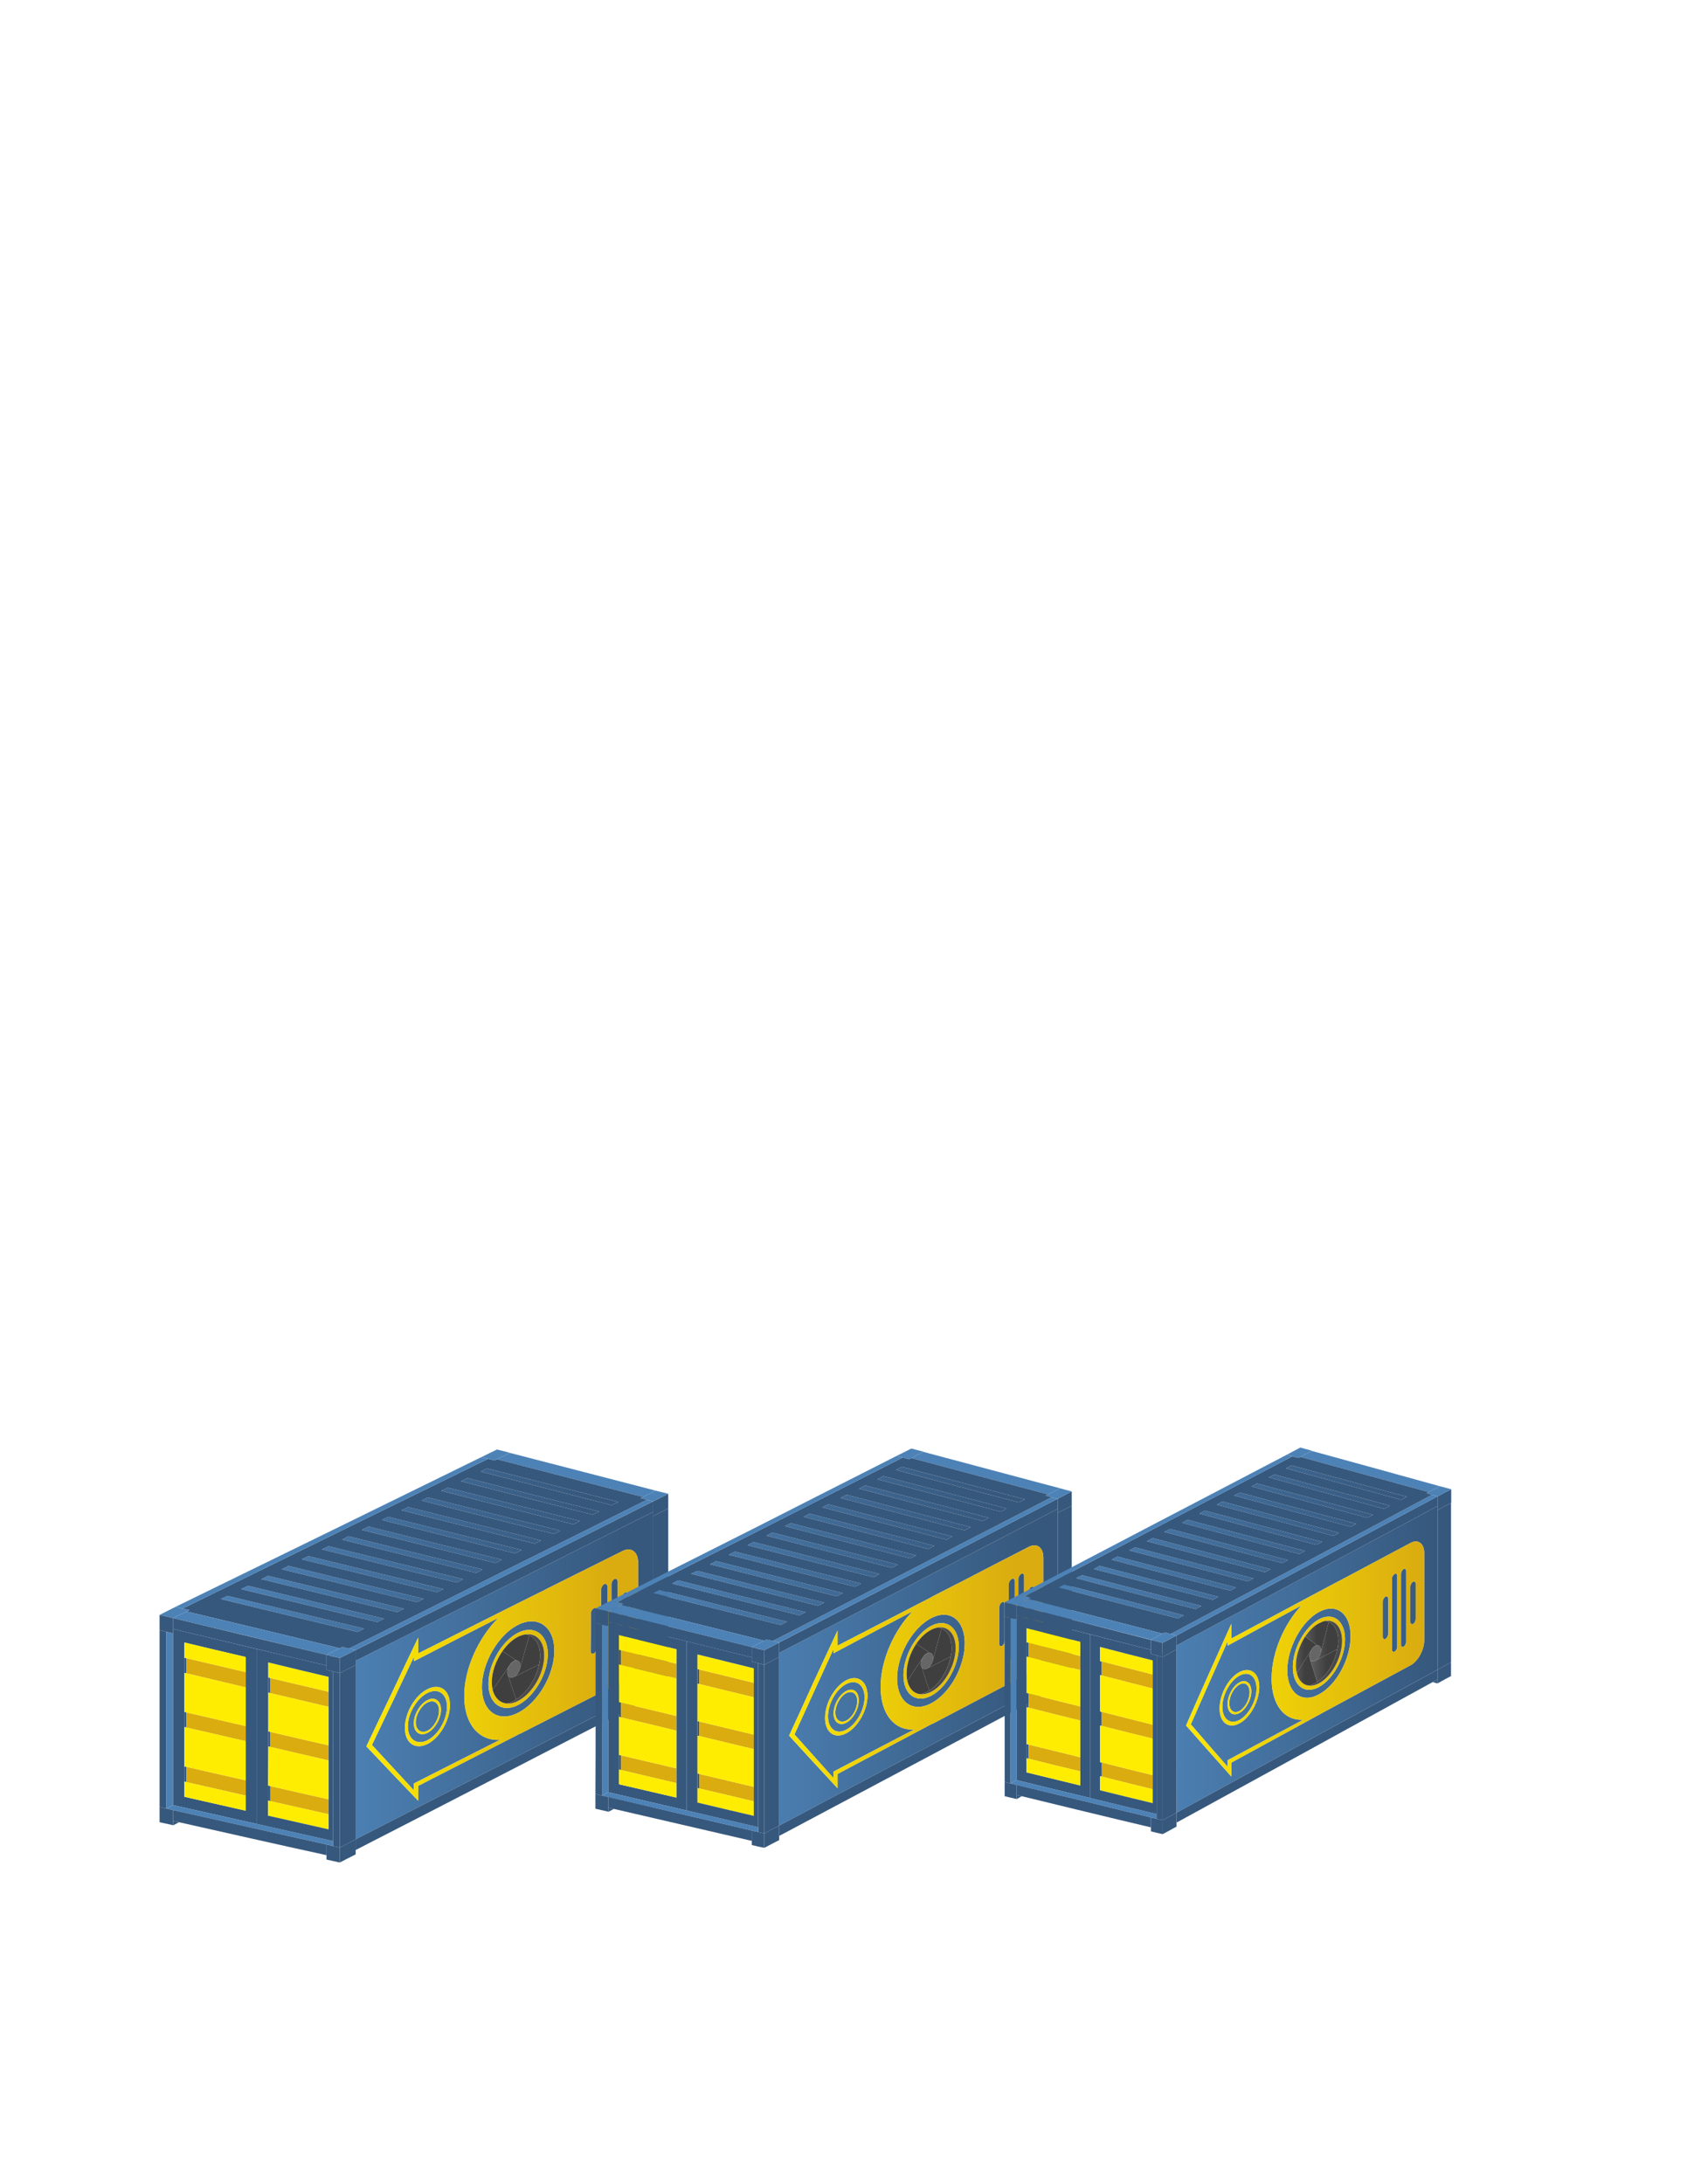 <?xml version="1.0" encoding="UTF-8"?>
<!DOCTYPE svg PUBLIC "-//W3C//DTD SVG 1.1//EN" "http://www.w3.org/Graphics/SVG/1.1/DTD/svg11.dtd">
<!-- Creator: CorelDRAW X7 -->
<svg xmlns="http://www.w3.org/2000/svg" xml:space="preserve" width="8.5in" height="11in" version="1.1" style="shape-rendering:geometricPrecision; text-rendering:geometricPrecision; image-rendering:optimizeQuality; fill-rule:evenodd; clip-rule:evenodd"
viewBox="0 0 8500 11000"
 xmlns:xlink="http://www.w3.org/1999/xlink">
 <defs>
  <style type="text/css">
   <![CDATA[
    .fil11 {fill:#36587D}
    .fil10 {fill:#4A4949}
    .fil0 {fill:#4D82B6}
    .fil6 {fill:#666666}
    .fil12 {fill:#DAAC10}
    .fil13 {fill:#FEED01}
    .fil27 {fill:url(#id0)}
    .fil19 {fill:url(#id1)}
    .fil20 {fill:url(#id2)}
    .fil17 {fill:url(#id3)}
    .fil9 {fill:url(#id4)}
    .fil3 {fill:url(#id5)}
    .fil5 {fill:url(#id6)}
    .fil15 {fill:url(#id7)}
    .fil16 {fill:url(#id8)}
    .fil22 {fill:url(#id9)}
    .fil29 {fill:url(#id10)}
    .fil4 {fill:url(#id11)}
    .fil26 {fill:url(#id12)}
    .fil14 {fill:url(#id13)}
    .fil1 {fill:url(#id14)}
    .fil23 {fill:url(#id15)}
    .fil7 {fill:url(#id16)}
    .fil21 {fill:url(#id17)}
    .fil8 {fill:url(#id18)}
    .fil25 {fill:url(#id19)}
    .fil24 {fill:url(#id20)}
    .fil18 {fill:url(#id21)}
    .fil2 {fill:url(#id22)}
    .fil28 {fill:url(#id23)}
   ]]>
  </style>
  <linearGradient id="id0" gradientUnits="userSpaceOnUse" x1="6533.69" y1="8331.66" x2="6682.88" y2="8331.66">
   <stop offset="0" style="stop-opacity:1; stop-color:#7A7A7A"/>
   <stop offset="1" style="stop-opacity:1; stop-color:#403F3F"/>
  </linearGradient>
  <linearGradient id="id1" gradientUnits="userSpaceOnUse" xlink:href="#id0" x1="4479.65" y1="8331.66" x2="4628.84" y2="8331.66">
  </linearGradient>
  <linearGradient id="id2" gradientUnits="userSpaceOnUse" xlink:href="#id0" x1="4507.35" y1="8203.29" x2="4633.33" y2="8203.29">
  </linearGradient>
  <linearGradient id="id3" gradientUnits="userSpaceOnUse" xlink:href="#id0" x1="4402.14" y1="8271.74" x2="4519.52" y2="8271.74">
  </linearGradient>
  <linearGradient id="id4" gradientUnits="userSpaceOnUse" xlink:href="#id0" x1="2403.51" y1="8180.64" x2="2532.67" y2="8180.64">
  </linearGradient>
  <linearGradient id="id5" gradientUnits="userSpaceOnUse" x1="1759.12" y1="8292.15" x2="3059.83" y2="8292.15">
   <stop offset="0" style="stop-opacity:1; stop-color:#FEED01"/>
   <stop offset="1" style="stop-opacity:1; stop-color:#DAAC10"/>
  </linearGradient>
  <linearGradient id="id6" gradientUnits="userSpaceOnUse" xlink:href="#id0" x1="2357.14" y1="8341.2" x2="2470.11" y2="8341.2">
  </linearGradient>
  <linearGradient id="id7" gradientUnits="userSpaceOnUse" x1="3757.9" y1="8288.15" x2="5183.22" y2="8288.15">
   <stop offset="0" style="stop-opacity:1; stop-color:#4D82B6"/>
   <stop offset="1" style="stop-opacity:1; stop-color:#36587D"/>
  </linearGradient>
  <linearGradient id="id8" gradientUnits="userSpaceOnUse" xlink:href="#id5" x1="3808.31" y1="8292.15" x2="5109.03" y2="8292.15">
  </linearGradient>
  <linearGradient id="id9" gradientUnits="userSpaceOnUse" xlink:href="#id7" x1="5186.97" y1="7675.46" x2="7066.03" y2="7675.46">
  </linearGradient>
  <linearGradient id="id10" gradientUnits="userSpaceOnUse" xlink:href="#id0" x1="6506.74" y1="8180.64" x2="6635.91" y2="8180.64">
  </linearGradient>
  <linearGradient id="id11" gradientUnits="userSpaceOnUse" xlink:href="#id0" x1="2352.94" y1="8271.74" x2="2470.32" y2="8271.74">
  </linearGradient>
  <linearGradient id="id12" gradientUnits="userSpaceOnUse" xlink:href="#id0" x1="6460.38" y1="8341.2" x2="6573.35" y2="8341.2">
  </linearGradient>
  <linearGradient id="id13" gradientUnits="userSpaceOnUse" xlink:href="#id7" x1="3132.93" y1="7675.46" x2="5011.99" y2="7675.46">
  </linearGradient>
  <linearGradient id="id14" gradientUnits="userSpaceOnUse" xlink:href="#id7" x1="1083.74" y1="7675.46" x2="2962.79" y2="7675.46">
  </linearGradient>
  <linearGradient id="id15" gradientUnits="userSpaceOnUse" xlink:href="#id7" x1="5811.94" y1="8288.15" x2="7237.26" y2="8288.15">
  </linearGradient>
  <linearGradient id="id16" gradientUnits="userSpaceOnUse" xlink:href="#id0" x1="2430.46" y1="8331.66" x2="2579.65" y2="8331.66">
  </linearGradient>
  <linearGradient id="id17" gradientUnits="userSpaceOnUse" xlink:href="#id0" x1="4452.7" y1="8180.64" x2="4581.87" y2="8180.64">
  </linearGradient>
  <linearGradient id="id18" gradientUnits="userSpaceOnUse" xlink:href="#id0" x1="2458.15" y1="8203.29" x2="2584.13" y2="8203.29">
  </linearGradient>
  <linearGradient id="id19" gradientUnits="userSpaceOnUse" xlink:href="#id0" x1="6456.18" y1="8271.74" x2="6573.56" y2="8271.74">
  </linearGradient>
  <linearGradient id="id20" gradientUnits="userSpaceOnUse" xlink:href="#id5" x1="5862.35" y1="8292.15" x2="7163.07" y2="8292.15">
  </linearGradient>
  <linearGradient id="id21" gradientUnits="userSpaceOnUse" xlink:href="#id0" x1="4406.34" y1="8341.2" x2="4519.3" y2="8341.2">
  </linearGradient>
  <linearGradient id="id22" gradientUnits="userSpaceOnUse" xlink:href="#id7" x1="1708.71" y1="8288.15" x2="3134.03" y2="8288.15">
  </linearGradient>
  <linearGradient id="id23" gradientUnits="userSpaceOnUse" xlink:href="#id0" x1="6561.39" y1="8203.29" x2="6687.37" y2="8203.29">
  </linearGradient>
 </defs>
 <g id="Layer_x0020_1">
  <path class="fil0" d="M2569 7317c247,64 492,127 734,190 -20,10 -42,21 -63,32 -244,-63 -489,-126 -736,-190 22,-11 43,-21 65,-32z"/>
  <path class="fil1" d="M1146 8037c231,55 460,110 689,165 -11,6 -22,11 -34,17 -229,-55 -458,-110 -689,-166 11,-5 22,-11 34,-16zm711 -349c226,57 449,112 673,167 -11,6 -22,11 -32,17 -224,-55 -449,-111 -675,-167 11,-6 22,-11 34,-17zm99 -49c226,56 449,112 672,167 -10,6 -22,11 -33,17 -222,-56 -446,-111 -671,-168 10,-5 21,-10 32,-16zm101 -49c224,57 447,112 669,168 -10,5 -21,11 -32,16 -222,-56 -446,-111 -671,-168 11,-5 23,-10 34,-16zm99 -49c223,57 446,113 668,168 -11,5 -22,11 -33,16 -222,-55 -444,-111 -667,-168 10,-5 21,-10 32,-16zm100 -49c222,57 445,113 665,168 -11,6 -22,11 -32,17 -221,-56 -443,-112 -666,-169 11,-5 22,-10 33,-16zm99 -48c222,57 443,113 663,168 -11,6 -22,11 -32,16 -220,-55 -442,-112 -664,-168 11,-5 22,-11 33,-16zm98 -49c222,57 442,113 662,169 -11,5 -22,11 -33,16 -219,-56 -440,-112 -661,-169 10,-5 21,-10 32,-16zm-1204 591c230,56 458,111 686,166 -11,5 -22,11 -34,17 -228,-55 -456,-110 -687,-166 12,-5 23,-11 35,-17zm101 -50c230,56 458,111 685,166 -11,6 -23,11 -34,17 -227,-55 -455,-110 -684,-166 11,-5 22,-11 33,-17zm103 -50c228,56 456,112 682,166 -11,6 -22,11 -34,17 -225,-55 -454,-110 -682,-166 11,-5 23,-11 34,-17zm101 -49c227,55 454,111 680,166 -11,5 -22,11 -33,16 -226,-55 -452,-110 -681,-166 11,-5 22,-11 34,-16zm101 -50c227,56 454,111 679,166 -11,6 -22,11 -33,17 -226,-55 -451,-111 -679,-167 10,-5 22,-11 33,-16zm101 -50c227,57 452,112 675,167 -10,6 -21,11 -32,17 -225,-56 -450,-111 -676,-167 11,-6 22,-11 33,-17z"/>
  <path class="fil2" d="M3215 7868c0,155 0,310 0,465 0,53 -35,113 -78,135 -171,87 -342,174 -514,262 -2,1 -4,2 -6,2 -1,1 -2,1 -3,2 -168,86 -337,173 -507,260 0,25 0,50 0,75 -87,-91 -174,-182 -261,-274 43,-91 87,-183 131,-274 43,-91 86,-183 130,-274 0,27 0,53 0,80 168,-85 336,-169 503,-253 1,-1 2,-1 2,-1 44,-22 88,-44 133,-66 3,-2 6,-3 9,-5 128,-64 255,-127 383,-191 43,-21 78,4 78,57zm-80 179c0,63 0,126 0,189 0,10 6,15 15,11 8,-4 15,-16 15,-27 0,-63 0,-126 0,-189 0,-10 -7,-15 -15,-11 -9,4 -15,16 -15,27zm-54 -68c0,126 0,253 0,379 0,11 6,16 15,11 8,-4 15,-16 15,-26 0,-127 0,-253 0,-380 0,-10 -7,-15 -15,-11 -9,4 -15,16 -15,27zm-52 26c0,126 0,253 0,380 0,10 7,15 15,11 8,-5 16,-17 16,-27 0,-126 0,-253 0,-380 0,-10 -7,-15 -16,-11 -8,4 -15,16 -15,27zm-52 121c0,64 0,127 -1,190 0,11 7,16 16,11 8,-4 15,-16 15,-26 0,-63 0,-127 0,-190 0,-10 -7,-15 -15,-11 -9,4 -15,16 -15,26zm-367 57c-99,50 -182,191 -182,314 0,122 82,180 182,129 100,-50 183,-191 183,-313 0,-121 -83,-180 -183,-130zm-149 297c0,-100 68,-216 149,-257 82,-41 150,7 150,107 0,100 -68,215 -150,257 -81,41 -149,-7 -149,-107zm-307 94c-32,16 -59,61 -59,100 0,39 27,58 59,42 32,-16 58,-62 58,-101 0,-39 -26,-57 -58,-41zm0 -48c-54,27 -99,103 -99,168 0,66 45,97 99,70 54,-27 98,-103 98,-169 0,-65 -44,-96 -98,-69zm-69 153c0,-45 31,-98 69,-117 37,-19 68,3 68,48 0,46 -31,98 -68,117 -38,19 -69,-3 -69,-48zm254 -137c0,-139 72,-295 172,-394 -142,72 -283,145 -425,218 0,-8 0,-16 0,-23 -70,148 -141,297 -212,445 71,77 141,152 211,228 0,-12 0,-23 0,-34 145,-74 290,-147 434,-220 -104,7 -180,-77 -180,-220zm-185 -35c63,-32 113,5 113,80 0,76 -50,164 -113,196 -63,31 -114,-5 -114,-81 0,-76 51,-164 114,-195zm1137 -893c-245,123 -492,247 -740,371 -252,125 -504,252 -759,379 0,7 0,15 0,22 0,0 0,0 0,0 0,146 0,293 0,439 0,146 0,292 0,438 254,-130 507,-260 759,-389 248,-128 495,-256 740,-382 0,0 0,0 0,0 0,-143 0,-286 0,-428 0,-143 0,-286 0,-429 0,-7 0,-14 0,-21z"/>
  <path class="fil3" d="M2610 8074c-167,84 -335,168 -503,253 0,-27 0,-53 0,-80 -44,91 -87,183 -130,274 -44,91 -88,183 -131,274 87,92 174,183 261,274 0,-25 0,-50 0,-75 170,-87 339,-174 507,-260 1,-1 2,-1 3,-2 2,0 4,-1 6,-2 172,-88 343,-175 514,-262 43,-22 78,-82 78,-135 0,-155 0,-310 0,-465 0,-53 -35,-78 -78,-57 -128,64 -255,127 -383,191 -3,2 -6,3 -9,5 -45,22 -89,44 -133,66 0,0 -1,0 -2,1zm0 149c-81,41 -149,157 -149,257 0,100 68,148 149,107 82,-42 150,-157 150,-257 0,-100 -68,-148 -150,-107zm-132 249c0,-53 22,-111 54,-157 22,-31 49,-57 78,-72 13,-6 26,-10 38,-12 55,-7 94,34 94,107 0,89 -59,191 -132,228 -21,11 -41,15 -58,13 -34,-4 -59,-28 -70,-69 -2,-11 -4,-24 -4,-38zm-324 90c-38,19 -69,72 -69,117 0,45 31,67 69,48 37,-19 68,-71 68,-117 0,-45 -31,-67 -68,-48zm-59 112c0,-39 27,-84 59,-100 32,-16 58,2 58,41 0,39 -26,85 -58,101 -32,16 -59,-3 -59,-42zm-40 20c0,-65 45,-141 99,-168 54,-27 98,4 98,69 0,66 -44,142 -98,169 -54,27 -99,-4 -99,-70zm212 -107c0,-75 -50,-112 -113,-80 -63,31 -114,119 -114,195 0,76 51,112 114,81 63,-32 113,-120 113,-196zm-181 -221c142,-73 283,-146 425,-218 -100,99 -172,255 -172,394 0,143 76,227 180,220 -144,73 -289,146 -434,220 0,11 0,22 0,34 -70,-76 -140,-151 -211,-228 71,-148 142,-297 212,-445 0,7 0,15 0,23zm342 131c0,-123 83,-264 182,-314 100,-50 183,9 183,130 0,122 -83,263 -183,313 -100,51 -182,-7 -182,-129zm548 -181c1,-63 1,-126 1,-190 0,-10 6,-22 15,-26 8,-4 15,1 15,11 0,63 0,127 0,190 0,10 -7,22 -15,26 -9,5 -16,0 -16,-11zm53 69c0,-127 0,-254 0,-380 0,-11 7,-23 15,-27 9,-4 16,1 16,11 0,127 0,254 0,380 0,10 -8,22 -16,27 -8,4 -15,-1 -15,-11zm52 -27c0,-126 0,-253 0,-379 0,-11 6,-23 15,-27 8,-4 15,1 15,11 0,127 0,253 0,380 0,10 -7,22 -15,26 -9,5 -15,0 -15,-11zm54 -122c0,-63 0,-126 0,-189 0,-11 6,-23 15,-27 8,-4 15,1 15,11 0,63 0,126 0,189 0,11 -7,23 -15,27 -9,4 -15,-1 -15,-11z"/>
  <path class="fil4" d="M2532 8315c-32,46 -54,104 -54,157 0,14 2,27 4,38 29,-40 57,-81 85,-122 5,-10 13,-18 23,-23 3,-2 8,-3 11,-3 -22,-15 -46,-31 -69,-47z"/>
  <path class="fil5" d="M2567 8388c-28,41 -56,82 -85,122 11,41 36,65 70,69 12,-2 25,-6 38,-13 3,-2 7,-4 11,-7 -14,-40 -28,-80 -41,-121 -2,-4 -4,-10 -4,-16 0,-12 4,-24 11,-34z"/>
  <path class="fil6" d="M2556 8422c0,6 2,12 4,16 5,10 17,13 30,7 13,-7 25,-24 30,-42 1,-5 2,-10 2,-14 0,-17 -9,-27 -21,-27 -3,0 -8,1 -11,3 -10,5 -18,13 -23,23 -7,10 -11,22 -11,34z"/>
  <path class="fil7" d="M2590 8445c-13,6 -25,3 -30,-7 13,41 27,81 41,121 55,-34 100,-105 115,-176 -42,21 -85,42 -126,62z"/>
  <path class="fil8" d="M2620 8403c-5,18 -17,35 -30,42 41,-20 84,-41 126,-62 4,-15 5,-30 5,-44 0,-53 -21,-90 -54,-103 -16,56 -31,112 -47,167z"/>
  <path class="fil9" d="M2532 8315c23,16 47,32 69,47 12,0 21,10 21,27 0,4 -1,9 -2,14 16,-55 31,-111 47,-167 -6,-2 -12,-4 -19,-5 -12,2 -25,6 -38,12 -29,15 -56,41 -78,72z"/>
  <path class="fil10" d="M2667 8236c33,13 54,50 54,103 0,14 -1,29 -5,44 -15,71 -60,142 -115,176 -4,3 -8,5 -11,7 -13,7 -26,11 -38,13 17,2 37,-2 58,-13 73,-37 132,-139 132,-228 0,-73 -39,-114 -94,-107 7,1 13,3 19,5z"/>
  <path class="fil11" d="M1792 8364c255,-127 507,-254 759,-379 248,-124 495,-248 740,-371 0,-18 0,-35 0,-53 -245,123 -492,247 -740,371 -252,125 -504,251 -759,378 0,18 0,36 0,54z"/>
  <path class="fil0" d="M1792 8310c255,-127 507,-253 759,-378 248,-124 495,-248 740,-371 -11,-2 -21,-5 -32,-8 -245,123 -492,246 -742,370 -251,126 -503,252 -758,379 11,3 22,6 33,8z"/>
  <path class="fil11" d="M1792 8364c0,-18 0,-36 0,-54 -27,14 -54,27 -80,40 0,26 0,51 0,76 26,-13 53,-27 80,-40 0,0 0,0 0,0 0,-7 0,-15 0,-22z"/>
  <path class="fil0" d="M1712 8350c26,-13 53,-26 80,-40 -11,-2 -22,-5 -33,-8 -12,-2 -23,-5 -34,-8 -5,2 -9,4 -13,7 -22,11 -45,22 -67,33 22,5 45,11 67,16z"/>
  <path class="fil11" d="M1712 8426c0,-25 0,-50 0,-76 -22,-5 -45,-10 -67,-16 0,18 0,36 0,54 0,7 0,14 0,22 11,2 22,5 33,8 12,3 23,5 34,8z"/>
  <path class="fil11" d="M1792 8386c-27,13 -54,27 -80,40 0,146 0,293 0,439 0,147 0,293 0,440 26,-14 53,-28 80,-42 0,-146 0,-292 0,-438 0,-146 0,-293 0,-439z"/>
  <path class="fil11" d="M1712 9305c0,-147 0,-293 0,-440 0,-146 0,-293 0,-439 -11,-3 -22,-5 -34,-8 0,142 0,285 0,427 0,142 0,285 0,427 0,8 0,17 0,25 12,2 23,5 34,8 0,0 0,0 0,0z"/>
  <path class="fil11" d="M1792 9263c-27,14 -54,28 -80,42 0,25 0,50 0,75 26,-14 53,-27 80,-41 0,-7 0,-14 0,-22 0,-18 0,-35 0,-54z"/>
  <path class="fil11" d="M1712 9380c0,-25 0,-50 0,-75 -11,-3 -22,-6 -34,-8 -11,-3 -22,-5 -33,-8 0,0 0,0 0,0 0,19 0,36 0,54 0,8 0,15 0,22 22,5 45,10 67,15z"/>
  <path class="fil11" d="M1792 9263c0,19 0,36 0,54 250,-128 498,-256 744,-383 244,-126 486,-251 728,-375 8,-4 17,-9 27,-14 0,-18 0,-35 0,-53 -245,126 -492,254 -740,382 -252,129 -505,259 -759,389z"/>
  <path class="fil11" d="M3291 8492c0,18 0,35 0,53 0,7 0,14 0,21 25,-13 51,-26 76,-39 0,-25 0,-49 0,-74 -25,13 -51,26 -76,39 0,0 0,0 0,0 0,0 0,0 0,0z"/>
  <path class="fil11" d="M3291 8492c25,-13 51,-26 76,-39 0,-143 0,-285 0,-428 0,-143 0,-285 0,-428 -25,13 -51,25 -76,38 0,143 0,286 0,429 0,142 0,285 0,428z"/>
  <path class="fil11" d="M3291 8566c0,-7 0,-14 0,-21 -10,5 -19,10 -27,14 8,2 17,5 27,7z"/>
  <path class="fil11" d="M3291 7635c25,-13 51,-25 76,-38 0,0 0,0 0,0 0,-25 0,-49 0,-74 -25,13 -51,26 -76,38 0,18 0,35 0,53 0,7 0,14 0,21z"/>
  <path class="fil0" d="M3291 7561c25,-12 51,-25 76,-38 -21,-5 -43,-11 -64,-16 -20,10 -42,21 -63,32 -5,2 -9,4 -13,6 11,2 21,5 32,8 11,3 21,6 32,8z"/>
  <path class="fil11" d="M1759 8302c255,-127 507,-253 758,-379 250,-124 497,-247 742,-370 -11,-3 -21,-6 -32,-8 4,-2 8,-4 13,-6 -244,-63 -489,-126 -736,-190 -4,2 -9,4 -13,6 -11,-3 -22,-6 -32,-8 -251,123 -505,247 -760,372 -257,126 -518,254 -779,382 11,2 22,5 34,8 -5,2 -10,4 -14,7 260,62 517,123 772,185 4,-3 8,-5 13,-7 11,3 22,6 34,8zm242 -183c-227,-55 -455,-110 -684,-166 11,-5 22,-11 33,-17 230,56 458,111 685,166 -11,6 -23,11 -34,17zm100 -50c-225,-55 -454,-110 -682,-166 11,-5 23,-11 34,-17 228,56 456,112 682,166 -11,6 -22,11 -34,17zm100 -50c-226,-55 -452,-110 -681,-166 11,-5 22,-11 34,-16 227,55 454,111 680,166 -11,5 -22,11 -33,16zm100 -49c-226,-55 -451,-111 -679,-167 10,-5 22,-11 33,-16 227,56 454,111 679,166 -11,6 -22,11 -33,17zm98 -49c-225,-56 -450,-111 -676,-167 11,-6 22,-11 33,-17 227,57 452,112 675,167 -10,6 -21,11 -32,17zm99 -49c-224,-55 -449,-111 -675,-167 11,-6 22,-11 34,-17 226,57 449,112 673,167 -11,6 -22,11 -32,17zm97 -49c-222,-56 -446,-111 -671,-168 10,-5 21,-10 32,-16 226,56 449,112 672,167 -10,6 -22,11 -33,17zm99 -49c-222,-56 -446,-111 -671,-168 11,-5 23,-10 34,-16 224,57 447,112 669,168 -10,5 -21,11 -32,16zm97 -49c-222,-55 -444,-111 -667,-168 10,-5 21,-10 32,-16 223,57 446,113 668,168 -11,5 -22,11 -33,16zm98 -48c-221,-56 -443,-112 -666,-169 11,-5 22,-10 33,-16 222,57 445,113 665,168 -11,6 -22,11 -32,17zm97 -49c-220,-55 -442,-112 -664,-168 11,-5 22,-11 33,-16 222,57 443,113 663,168 -11,6 -22,11 -32,16zm96 -48c-219,-56 -440,-112 -661,-169 10,-5 21,-10 32,-16 222,57 442,113 662,169 -11,5 -22,11 -33,16zm-1833 406c230,56 458,111 686,166 -11,5 -22,11 -34,17 -228,-55 -456,-110 -687,-166 12,-5 23,-11 35,-17zm-103 51c231,55 460,110 689,165 -11,6 -22,11 -34,17 -229,-55 -458,-110 -689,-166 11,-5 22,-11 34,-16z"/>
  <path class="fil0" d="M2459 7347c10,2 21,5 32,8 4,-2 9,-4 13,-6 22,-11 43,-21 65,-32 0,0 0,0 1,0 -21,-6 -44,-12 -66,-17 -26,13 -52,25 -78,38 11,3 22,6 33,9z"/>
  <path class="fil0" d="M920 8101c261,-128 522,-256 779,-382 255,-125 509,-249 760,-372 -11,-3 -22,-6 -33,-9 -252,123 -505,248 -761,373 -258,126 -518,253 -780,381 12,3 24,6 35,9z"/>
  <path class="fil0" d="M1712 8301c-255,-62 -512,-123 -772,-185 -23,11 -46,22 -68,33 0,0 0,0 0,0 259,62 517,124 773,185 0,0 0,0 0,0 0,0 0,0 0,0 22,-11 45,-22 67,-33z"/>
  <path class="fil0" d="M872 8149c22,-11 45,-22 68,-33 4,-3 9,-5 14,-7 -12,-3 -23,-6 -34,-8 -11,-3 -23,-6 -35,-9 -27,14 -54,27 -81,41 22,5 45,11 68,16z"/>
  <path class="fil11" d="M872 8204c0,-18 0,-36 0,-55 -23,-5 -46,-11 -68,-16 0,25 0,51 0,76 10,3 22,6 33,9 12,2 23,5 35,8 0,-7 0,-15 0,-22z"/>
  <path class="fil11" d="M837 9108c0,-148 0,-297 0,-445 0,-148 0,-297 0,-445 -11,-3 -23,-6 -33,-9 0,149 0,298 0,446 0,148 0,297 0,445 10,3 22,6 33,8z"/>
  <path class="fil0" d="M837 8218c0,148 0,297 0,445 0,148 0,297 0,445 12,-6 23,-11 35,-17 0,-144 0,-289 0,-433 0,-144 0,-288 0,-432 -12,-3 -23,-6 -35,-8z"/>
  <path class="fil11" d="M872 8204c259,62 517,123 773,184 0,-18 0,-36 0,-54 -256,-61 -514,-122 -773,-185 0,0 0,0 0,0 0,0 0,0 0,0 0,0 0,0 0,0 0,19 0,37 0,55z"/>
  <path class="fil11" d="M1295 8305c-140,-34 -282,-67 -423,-101 0,7 0,15 0,22 0,144 0,288 0,432 0,144 0,289 0,433 141,32 282,63 423,95 0,-147 0,-294 0,-441 0,-147 0,-293 0,-440zm-366 -33c103,25 206,49 309,73 0,26 0,51 0,76 0,26 0,51 0,77 0,65 0,130 0,195 0,26 0,51 0,76 0,66 0,132 0,197 0,26 0,51 0,77 0,25 0,50 0,76 -103,-23 -206,-47 -309,-70 0,-25 0,-51 0,-77 0,-25 0,-50 0,-76 0,-66 0,-132 0,-198 0,-26 0,-51 0,-77 0,-65 0,-130 0,-196 0,-26 0,-51 0,-76 0,-26 0,-51 0,-77z"/>
  <path class="fil0" d="M1678 9272c-128,-29 -255,-57 -383,-86 0,0 0,0 0,0 -141,-32 -282,-63 -423,-95 -12,6 -23,11 -35,17 142,32 283,64 424,95 0,0 0,0 0,0 127,29 255,58 384,86 11,3 22,5 33,8 0,-8 0,-17 0,-25z"/>
  <path class="fil11" d="M1645 9289c-129,-28 -257,-57 -384,-86 0,0 0,0 0,0 -130,-29 -259,-58 -389,-87 0,18 0,37 0,55 10,2 20,4 30,6 249,56 496,112 743,166 0,-18 0,-35 0,-54z"/>
  <path class="fil11" d="M872 9171c0,-18 0,-37 0,-55 -12,-3 -23,-5 -35,-8 -11,-2 -23,-5 -33,-8 0,26 0,51 0,77 22,5 45,10 68,15 0,-7 0,-14 0,-21z"/>
  <path class="fil11" d="M872 9171c0,7 0,14 0,22 10,-5 20,-11 30,-16 -10,-2 -20,-4 -30,-6z"/>
  <path class="fil11" d="M939 8427c0,-25 0,-50 0,-76 -3,-1 -7,-2 -10,-2 0,25 0,50 0,76 3,1 7,2 10,2z"/>
  <path class="fil11" d="M939 8700c0,-25 0,-51 0,-76 -3,-1 -7,-2 -10,-3 0,26 0,51 0,77 3,1 7,1 10,2z"/>
  <path class="fil11" d="M939 8975c0,-26 0,-51 0,-77 -3,0 -7,-1 -10,-2 0,26 0,51 0,76 3,1 7,2 10,3z"/>
  <path class="fil11" d="M1362 8527c0,-26 0,-51 0,-76 -4,-1 -8,-2 -11,-3 0,26 0,51 0,76 3,1 7,2 11,3z"/>
  <path class="fil11" d="M1362 8798c0,-25 0,-51 0,-76 -4,-1 -8,-2 -11,-2 0,25 0,50 0,75 3,1 7,2 11,3z"/>
  <path class="fil12" d="M1656 9062c-99,-22 -197,-45 -294,-67 0,25 0,50 0,76 97,22 195,44 294,66 0,-25 0,-50 0,-75zm-418 -641c-100,-23 -199,-47 -299,-70 0,26 0,51 0,76 100,24 199,47 299,71 0,-26 0,-51 0,-77zm418 99c-99,-23 -196,-46 -294,-69 0,25 0,50 0,76 98,23 195,46 294,69 0,-25 0,-50 0,-76zm0 270c-99,-22 -196,-45 -294,-68 0,25 0,51 0,76 97,23 195,45 294,68 0,-25 0,-50 0,-76zm-418 -97c-100,-23 -199,-46 -299,-69 0,25 0,51 0,76 100,23 199,46 299,69 0,-25 0,-50 0,-76zm0 273c-100,-22 -199,-45 -299,-68 0,26 0,51 0,77 100,23 199,45 299,68 0,-26 0,-51 0,-77z"/>
  <path class="fil11" d="M1362 9071c0,-26 0,-51 0,-76 -4,-1 -8,-2 -12,-3 0,26 0,51 0,76 4,1 8,2 12,3z"/>
  <path class="fil13" d="M1656 9137c-99,-22 -197,-44 -294,-66 -4,-1 -8,-2 -12,-3 0,26 0,51 0,76 102,23 204,46 306,69 0,-25 0,-50 0,-76zm-717 -786c100,23 199,47 299,70 0,-25 0,-50 0,-76 -103,-24 -206,-48 -309,-73 0,26 0,51 0,77 3,0 7,1 10,2zm299 147c-100,-24 -199,-47 -299,-71 -3,0 -7,-1 -10,-2 0,66 0,131 0,196 3,1 7,2 10,3 100,23 199,46 299,69 0,-65 0,-130 0,-195zm124 -47c98,23 195,46 294,69 0,-25 0,-50 0,-75 -102,-24 -203,-48 -305,-73 0,26 0,51 0,76 3,1 7,2 11,3zm294 145c-99,-23 -196,-46 -294,-69 -4,-1 -8,-2 -11,-3 0,66 0,131 0,196 3,0 7,1 11,2 98,23 195,46 294,68 0,-64 0,-129 0,-194zm0 270c-99,-23 -197,-45 -294,-68 -4,-1 -8,-2 -11,-3 0,66 -1,132 -1,197 4,1 8,2 12,3 97,22 195,45 294,67 0,-65 0,-131 0,-196zm-418 -97c-100,-23 -199,-46 -299,-69 -3,-1 -7,-1 -10,-2 0,66 0,132 0,198 3,1 7,2 10,2 100,23 199,46 299,68 0,-65 0,-131 0,-197zm0 274c-100,-23 -199,-45 -299,-68 -3,-1 -7,-2 -10,-3 0,26 0,52 0,77 103,23 206,47 309,70 0,-26 0,-51 0,-76z"/>
  <path class="fil11" d="M1645 8410c0,-8 0,-15 0,-22 -117,-28 -233,-56 -350,-83 0,7 0,14 0,21 0,144 0,287 0,430 0,143 0,287 0,430 128,29 255,57 383,86 0,-142 0,-285 0,-427 0,-142 0,-285 0,-427 -11,-3 -22,-6 -33,-8zm-294 -38c102,25 203,49 305,73 0,25 0,50 0,75 0,26 0,51 0,76 0,65 0,130 0,194 0,25 0,51 0,76 0,65 0,130 0,196 0,25 0,50 0,75 0,26 0,51 0,76 -102,-23 -204,-46 -306,-69 0,-25 0,-50 0,-76 0,-25 0,-50 0,-76 0,-65 1,-131 1,-197 0,-25 0,-50 0,-75 0,-65 0,-131 0,-196 0,-25 0,-50 0,-76 0,-25 0,-50 0,-76z"/>
  <path class="fil0" d="M4653 7312c230,61 459,123 687,183 -20,11 -40,21 -59,31 -229,-61 -459,-122 -689,-183 20,-11 40,-21 61,-31z"/>
  <path class="fil14" d="M3322 8007c216,54 430,108 643,160 -10,6 -21,11 -31,17 -213,-53 -428,-107 -644,-161 10,-5 21,-10 32,-16zm663 -336c211,54 422,108 631,162 -10,5 -21,10 -31,15 -209,-53 -419,-107 -631,-162 10,-5 20,-10 31,-15zm94 -48c211,55 421,109 629,162 -11,5 -20,11 -31,16 -209,-54 -418,-108 -628,-162 9,-5 20,-11 30,-16zm94 -47c210,54 418,108 626,162 -10,5 -20,11 -30,16 -208,-54 -417,-108 -627,-163 10,-5 20,-10 31,-15zm93 -48c209,55 418,109 625,163 -11,5 -20,10 -31,16 -207,-54 -415,-108 -625,-163 10,-5 21,-10 31,-16zm93 -47c209,55 417,109 623,163 -10,5 -20,10 -30,16 -207,-54 -415,-108 -624,-163 10,-5 21,-10 31,-16zm92 -47c209,55 416,109 621,163 -10,6 -20,11 -30,16 -206,-54 -412,-108 -621,-163 10,-5 20,-10 30,-16zm93 -47c207,55 414,110 619,164 -10,5 -20,10 -30,15 -206,-54 -412,-108 -619,-163 9,-5 19,-10 30,-16zm-1127 572c215,54 429,107 642,160 -10,5 -21,11 -31,16 -214,-53 -426,-106 -642,-160 10,-5 21,-11 31,-16zm96 -48c214,54 428,107 640,160 -11,5 -21,11 -32,16 -212,-53 -425,-107 -639,-161 10,-5 21,-10 31,-15zm96 -49c213,54 425,108 637,161 -11,5 -21,11 -31,16 -211,-53 -425,-107 -638,-161 10,-5 21,-10 32,-16zm94 -48c213,54 425,108 636,161 -11,5 -21,11 -31,16 -211,-53 -423,-107 -636,-161 10,-5 20,-11 31,-16zm94 -48c213,54 425,108 635,161 -11,6 -21,11 -31,16 -211,-53 -423,-107 -635,-161 11,-5 21,-11 31,-16zm94 -48c212,54 423,108 633,162 -10,5 -21,10 -31,16 -209,-54 -420,-108 -632,-162 9,-5 20,-11 30,-16z"/>
  <path class="fil15" d="M5257 7845c0,150 0,300 0,450 0,51 -33,110 -73,131 -159,84 -320,168 -481,253 -2,1 -4,1 -5,2 -1,0 -2,1 -3,1 -158,84 -316,168 -475,252 0,24 0,48 0,72 -82,-88 -163,-176 -244,-265 41,-88 81,-177 121,-265 41,-88 82,-176 123,-264 0,25 0,51 0,76 158,-82 315,-163 472,-244 0,-1 1,-1 1,-1 41,-22 83,-42 124,-64 3,-1 6,-3 9,-4 119,-62 239,-124 358,-185 41,-21 73,4 73,55zm-75 173c0,61 0,122 0,183 0,10 7,15 14,11 8,-4 15,-16 15,-26 0,-61 0,-122 0,-183 0,-10 -7,-15 -15,-11 -7,4 -14,16 -14,26zm-51 -66c0,123 0,245 0,367 0,10 7,15 15,11 8,-4 14,-16 14,-26 0,-122 0,-244 0,-367 0,-10 -6,-15 -14,-11 -8,4 -15,16 -15,26zm-48 25c0,123 0,245 0,368 0,10 7,15 15,11 7,-5 15,-16 15,-26 0,-123 0,-245 0,-368 0,-10 -8,-15 -15,-10 -8,4 -15,15 -15,25zm-48 118c0,61 0,123 0,184 0,10 5,15 14,10 8,-4 13,-15 13,-25 0,-61 0,-123 0,-184 0,-10 -6,-15 -13,-11 -9,4 -14,16 -14,26zm-343 54c-94,49 -172,185 -172,304 0,118 78,175 172,125 93,-48 169,-185 169,-302 0,-118 -76,-175 -169,-127zm-140 288c0,-97 63,-209 140,-249 76,-39 139,7 139,104 0,96 -63,208 -139,248 -77,40 -140,-6 -140,-103zm-288 90c-30,16 -55,60 -55,98 0,37 25,55 55,40 31,-16 55,-60 55,-98 0,-37 -24,-55 -55,-40zm0 -46c-51,26 -92,99 -92,163 0,63 41,94 92,67 50,-26 92,-100 92,-163 0,-63 -42,-93 -92,-67zm-64 148c0,-44 29,-95 64,-113 35,-18 63,3 63,47 0,44 -28,94 -63,113 -35,18 -64,-3 -64,-47zm237 -133c0,-134 67,-285 161,-381 -133,70 -265,140 -398,211 0,-8 0,-15 0,-22 -66,143 -131,287 -197,431 66,73 131,147 197,220 0,-11 0,-22 0,-33 136,-71 270,-142 406,-212 -98,6 -169,-75 -169,-214zm-173 -34c58,-30 107,5 107,78 0,74 -49,159 -107,189 -59,31 -107,-4 -107,-78 0,-73 48,-158 107,-189zm1065 -863c-230,119 -461,239 -694,359 -235,121 -471,243 -709,366 0,7 0,14 0,21 0,0 0,0 0,0 0,142 0,283 0,425 0,141 0,283 0,424 238,-126 474,-252 709,-376 233,-124 464,-247 694,-369 0,0 0,0 0,0 0,-138 0,-277 0,-415 0,-138 0,-276 0,-415 0,-6 0,-13 0,-20z"/>
  <path class="fil16" d="M4692 8044c-157,81 -314,162 -472,244 0,-25 0,-51 0,-76 -41,88 -82,176 -123,264 -40,88 -80,177 -121,265 81,89 162,177 244,265 0,-24 0,-48 0,-72 159,-84 317,-168 475,-252 1,0 2,-1 3,-1 1,-1 3,-1 5,-2 161,-85 322,-169 481,-253 40,-21 73,-80 73,-131 0,-150 0,-300 0,-450 0,-51 -32,-76 -73,-55 -119,61 -239,123 -358,185 -3,1 -6,3 -9,4 -41,22 -83,43 -124,64 -1,0 -1,0 -1,1zm0 144c-77,40 -140,152 -140,249 0,97 63,143 140,103 76,-40 139,-152 139,-248 0,-97 -63,-143 -139,-104zm-124 241c0,-52 19,-107 49,-151 21,-31 47,-56 75,-70 11,-6 24,-10 35,-12 50,-7 88,33 88,104 0,85 -55,185 -123,220 -21,10 -39,14 -56,12 -31,-3 -55,-27 -64,-66 -3,-11 -4,-24 -4,-37zm-304 87c-35,18 -64,69 -64,113 0,44 29,65 64,47 35,-19 63,-69 63,-113 0,-44 -28,-65 -63,-47zm-55 109c0,-38 25,-82 55,-98 31,-15 55,3 55,40 0,38 -24,82 -55,98 -30,15 -55,-3 -55,-40zm-37 19c0,-64 41,-137 92,-163 50,-26 92,4 92,67 0,63 -42,137 -92,163 -51,27 -92,-4 -92,-67zm199 -104c0,-73 -49,-108 -107,-78 -59,31 -107,116 -107,189 0,74 48,109 107,78 58,-30 107,-115 107,-189zm-171 -214c133,-71 265,-141 398,-211 -94,96 -161,247 -161,381 0,139 71,220 169,214 -136,70 -270,141 -406,212 0,11 0,22 0,33 -66,-73 -131,-147 -197,-220 66,-144 131,-288 197,-431 0,7 0,14 0,22zm320 127c0,-119 78,-255 172,-304 93,-48 169,9 169,127 0,117 -76,254 -169,302 -94,50 -172,-7 -172,-125zm515 -174c0,-61 0,-123 0,-184 0,-10 5,-22 14,-26 7,-4 13,1 13,11 0,61 0,123 0,184 0,10 -5,21 -13,25 -9,5 -14,0 -14,-10zm48 66c0,-123 0,-245 0,-368 0,-10 7,-21 15,-25 7,-5 15,0 15,10 0,123 0,245 0,368 0,10 -8,21 -15,26 -8,4 -15,-1 -15,-11zm48 -26c0,-122 0,-244 0,-367 0,-10 7,-22 15,-26 8,-4 14,1 14,11 0,123 0,245 0,367 0,10 -6,22 -14,26 -8,4 -15,-1 -15,-11zm51 -118c0,-61 0,-122 0,-183 0,-10 7,-22 14,-26 8,-4 15,1 15,11 0,61 0,122 0,183 0,10 -7,22 -15,26 -7,4 -14,-1 -14,-11z"/>
  <path class="fil17" d="M4617 8278c-30,44 -49,99 -49,151 0,13 1,26 4,37 25,-39 52,-79 78,-119 6,-9 13,-17 21,-21 4,-2 8,-3 12,-3 -22,-15 -44,-30 -66,-45z"/>
  <path class="fil18" d="M4650 8347c-26,40 -53,80 -78,119 9,39 33,63 64,66 11,-1 24,-5 35,-12 4,-2 8,-4 12,-6 -14,-39 -26,-78 -39,-118 -3,-4 -4,-9 -4,-16 0,-11 4,-22 10,-33z"/>
  <path class="fil6" d="M4640 8380c0,7 1,12 4,16 5,10 16,13 27,7 13,-7 25,-23 29,-40 1,-5 1,-10 1,-15 0,-15 -7,-25 -18,-25 -4,0 -8,1 -12,3 -8,4 -15,12 -21,21 -6,11 -10,22 -10,33z"/>
  <path class="fil19" d="M4671 8403c-11,6 -22,3 -27,-7 13,40 25,79 39,118 51,-33 94,-102 107,-171 -40,20 -80,40 -119,60z"/>
  <path class="fil20" d="M4700 8363c-4,17 -16,33 -29,40 39,-20 79,-40 119,-60 4,-14 5,-29 5,-43 0,-51 -20,-86 -51,-99 -15,54 -29,108 -44,162z"/>
  <path class="fil21" d="M4617 8278c22,15 44,30 66,45 11,0 18,10 18,25 0,5 0,10 -1,15 15,-54 29,-108 44,-162 -6,-2 -11,-4 -17,-5 -11,2 -24,6 -35,12 -28,14 -54,39 -75,70z"/>
  <path class="fil10" d="M4744 8201c31,13 51,48 51,99 0,14 -1,29 -5,43 -13,69 -56,138 -107,171 -4,2 -8,4 -12,6 -11,7 -24,11 -35,12 17,2 35,-2 56,-12 68,-35 123,-135 123,-220 0,-71 -38,-111 -88,-104 6,1 11,3 17,5z"/>
  <path class="fil11" d="M3926 8324c238,-123 474,-245 709,-366 233,-120 464,-240 694,-359 0,-17 0,-34 0,-51 -230,119 -461,238 -694,358 -235,121 -471,243 -709,366 0,18 0,35 0,52z"/>
  <path class="fil0" d="M3926 8272c238,-123 474,-245 709,-366 233,-120 464,-239 694,-358 -11,-2 -21,-5 -30,-8 -230,119 -462,238 -695,358 -235,121 -471,244 -710,366 11,3 21,6 32,8z"/>
  <path class="fil11" d="M3926 8324c0,-17 0,-34 0,-52 -25,13 -51,26 -75,39 0,24 0,49 0,73 24,-13 50,-26 75,-39 0,0 0,0 0,0 0,-7 0,-14 0,-21z"/>
  <path class="fil0" d="M3851 8311c24,-13 50,-26 75,-39 -11,-2 -21,-5 -32,-8 -11,-2 -21,-5 -32,-7 -3,2 -7,4 -11,6 -21,11 -43,21 -63,32 20,5 42,11 63,16z"/>
  <path class="fil11" d="M3851 8384c0,-24 0,-49 0,-73 -21,-5 -43,-10 -63,-16 0,18 0,35 0,52 0,7 0,14 0,21 10,3 20,5 32,8 10,3 20,5 31,8z"/>
  <path class="fil11" d="M3926 8345c-25,13 -51,26 -75,39 0,142 0,283 0,425 0,141 0,283 0,425 24,-14 50,-27 75,-40 0,-141 0,-283 0,-424 0,-142 0,-283 0,-425z"/>
  <path class="fil11" d="M3851 9234c0,-142 0,-284 0,-425 0,-142 0,-283 0,-425 -11,-3 -21,-5 -31,-8 0,138 0,276 0,413 0,138 0,276 0,413 0,8 0,16 0,24 10,3 20,5 31,8 0,0 0,0 0,0z"/>
  <path class="fil11" d="M3926 9194c-25,13 -51,26 -75,40 0,24 0,48 0,72 24,-13 50,-26 75,-39 0,-7 0,-14 0,-21 0,-17 0,-35 0,-52z"/>
  <path class="fil11" d="M3851 9306c0,-24 0,-48 0,-72 -11,-3 -21,-5 -31,-8 -12,-2 -22,-5 -32,-7 0,0 0,0 0,0 0,17 0,35 0,52 0,7 0,14 0,21 20,5 42,10 63,14z"/>
  <path class="fil11" d="M3926 9194c0,17 0,35 0,52 233,-124 465,-247 696,-370 228,-121 455,-242 680,-362 9,-5 18,-9 27,-14 0,-17 0,-34 0,-51 -230,122 -461,245 -694,369 -235,124 -471,250 -709,376z"/>
  <path class="fil11" d="M5329 8449c0,17 0,34 0,51 0,7 0,14 0,20 23,-12 47,-25 71,-38 0,-23 0,-47 0,-71 -24,13 -48,26 -71,38 0,0 0,0 0,0 0,0 0,0 0,0z"/>
  <path class="fil11" d="M5329 8449c23,-12 47,-25 71,-38 0,-138 0,-276 0,-414 0,-138 0,-276 0,-414 -24,12 -48,24 -71,36 0,139 0,277 0,415 0,138 0,277 0,415z"/>
  <path class="fil11" d="M5329 8520c0,-6 0,-13 0,-20 -9,5 -18,9 -27,14 9,2 18,4 27,6z"/>
  <path class="fil11" d="M5329 7619c23,-12 47,-24 71,-36 0,0 0,0 0,-1 0,-23 0,-47 0,-71 -24,13 -48,25 -71,37 0,17 0,34 0,51 0,7 0,14 0,20z"/>
  <path class="fil0" d="M5329 7548c23,-12 47,-24 71,-37 -20,-5 -40,-10 -60,-16 -20,11 -40,21 -59,31 -5,2 -9,4 -13,6 11,3 20,5 31,8 9,3 19,6 30,8z"/>
  <path class="fil11" d="M3894 8264c239,-122 475,-245 710,-366 233,-120 465,-239 695,-358 -11,-3 -20,-5 -31,-8 4,-2 8,-4 13,-6 -229,-61 -459,-122 -689,-183 -5,2 -8,4 -12,6 -10,-3 -21,-6 -31,-9 -236,120 -472,240 -711,361 -240,121 -484,244 -728,368 11,3 22,5 32,8 -4,2 -8,4 -12,6 242,61 483,120 721,180 4,-2 8,-4 11,-6 11,2 21,5 32,7zm227 -177c-212,-53 -425,-107 -639,-161 10,-5 21,-10 31,-15 214,54 428,107 640,160 -11,5 -21,11 -32,16zm94 -48c-211,-53 -425,-107 -638,-161 10,-5 21,-10 32,-16 213,54 425,108 637,161 -11,5 -21,11 -31,16zm93 -48c-211,-53 -423,-107 -636,-161 10,-5 20,-11 31,-16 213,54 425,108 636,161 -11,5 -21,11 -31,16zm93 -48c-211,-53 -423,-107 -635,-161 11,-5 21,-11 31,-16 213,54 425,108 635,161 -11,6 -21,11 -31,16zm92 -47c-209,-54 -420,-108 -632,-162 9,-5 20,-11 30,-16 212,54 423,108 633,162 -10,5 -21,10 -31,16zm92 -48c-209,-53 -419,-107 -631,-162 10,-5 20,-10 31,-15 211,54 422,108 631,162 -10,5 -21,10 -31,15zm92 -47c-209,-54 -418,-108 -628,-162 9,-5 20,-11 30,-16 211,55 421,109 629,162 -11,5 -20,11 -31,16zm92 -47c-208,-54 -417,-108 -627,-163 10,-5 20,-10 31,-15 210,54 418,108 626,162 -10,5 -20,11 -30,16zm91 -47c-207,-54 -415,-108 -625,-163 10,-5 21,-10 31,-16 209,55 418,109 625,163 -11,5 -20,10 -31,16zm92 -47c-207,-54 -415,-108 -624,-163 10,-5 21,-10 31,-16 209,55 417,109 623,163 -10,5 -20,10 -30,16zm90 -47c-206,-54 -412,-108 -621,-163 10,-5 20,-10 30,-16 209,55 416,109 621,163 -10,6 -20,11 -30,16zm91 -47c-206,-54 -412,-108 -619,-163 9,-5 19,-10 30,-16 207,55 414,110 619,164 -10,5 -20,10 -30,15zm-1716 393c215,54 429,107 642,160 -10,5 -21,11 -31,16 -214,-53 -426,-106 -642,-160 10,-5 21,-11 31,-16zm-95 48c216,54 430,108 643,160 -10,6 -21,11 -31,17 -213,-53 -428,-107 -644,-161 10,-5 21,-10 32,-16z"/>
  <path class="fil0" d="M4549 7340c10,3 21,6 31,9 4,-2 7,-4 12,-6 20,-11 40,-21 61,-31 0,0 0,0 0,-1 -21,-5 -41,-11 -61,-16 -24,12 -49,25 -74,37 10,3 21,6 31,8z"/>
  <path class="fil0" d="M3110 8069c244,-124 488,-247 728,-368 239,-121 475,-241 711,-361 -10,-2 -21,-5 -31,-8 -234,119 -472,239 -711,361 -241,121 -484,244 -729,368 10,3 21,5 32,8z"/>
  <path class="fil0" d="M3851 8263c-238,-60 -479,-119 -721,-180 -22,11 -44,22 -65,33 0,0 0,0 0,0 243,60 484,120 723,179 0,0 0,0 0,0 0,0 0,0 0,0 20,-11 42,-21 63,-32z"/>
  <path class="fil0" d="M3065 8116c21,-11 43,-22 65,-33 4,-2 8,-4 12,-6 -10,-3 -21,-5 -32,-8 -11,-3 -22,-5 -32,-8 -26,13 -52,26 -77,39 21,5 43,11 64,16z"/>
  <path class="fil11" d="M3065 8169c0,-18 0,-35 0,-53 -21,-5 -43,-11 -64,-16 0,25 0,49 0,74 10,3 21,5 32,8 11,3 22,5 32,8 0,-7 0,-14 0,-21z"/>
  <path class="fil11" d="M3033 9043c0,-143 0,-287 0,-430 0,-144 0,-287 0,-431 -11,-3 -22,-5 -32,-8 0,144 0,287 0,431 0,143 0,287 -1,430 11,3 22,5 33,8z"/>
  <path class="fil0" d="M3033 8182c0,144 0,287 0,431 0,143 0,287 0,430 11,-6 21,-11 32,-17 0,-139 0,-279 0,-418 0,-139 0,-279 0,-418 -10,-3 -21,-5 -32,-8z"/>
  <path class="fil11" d="M3065 8169c243,60 484,119 723,178 0,-17 0,-34 0,-52 -239,-59 -480,-119 -723,-179 0,0 0,0 0,0 0,0 0,0 0,0 0,0 0,0 0,0 0,18 0,35 0,53z"/>
  <path class="fil11" d="M3460 8266c-131,-32 -263,-64 -395,-97 0,7 0,14 0,21 0,139 0,279 0,418 0,139 0,279 0,418 132,31 264,62 395,92 0,-142 0,-284 0,-426 0,-142 0,-284 0,-426zm-341 -31c97,24 193,47 289,71 0,24 0,49 0,73 0,25 0,50 0,74 0,63 0,126 0,189 0,25 0,49 0,74 0,63 0,127 0,190 0,25 0,49 0,74 0,24 0,49 0,73 -96,-22 -192,-45 -289,-67 0,-25 0,-49 0,-74 0,-25 0,-49 0,-74 0,-64 0,-128 0,-192 0,-24 0,-49 0,-74 0,-63 0,-126 0,-190 0,-24 0,-49 0,-73 0,-25 0,-50 0,-74z"/>
  <path class="fil0" d="M3820 9202c-120,-28 -239,-56 -360,-84 0,0 0,0 0,0 -131,-30 -263,-61 -395,-92 -11,6 -21,11 -32,17 132,31 265,62 396,92 0,0 0,0 0,0 120,28 240,56 359,84 10,2 20,5 32,7 0,-8 0,-16 0,-24z"/>
  <path class="fil11" d="M3788 9219c-119,-28 -239,-56 -359,-84 0,0 0,0 0,0 -120,-28 -241,-56 -364,-85 0,18 0,36 0,53 9,3 19,5 28,7 233,54 465,108 695,161 0,-17 0,-35 0,-52z"/>
  <path class="fil11" d="M3065 9103c0,-17 0,-35 0,-53 -11,-2 -21,-5 -32,-7 -11,-3 -22,-5 -33,-8 0,25 0,50 0,74 22,5 44,10 65,15 0,-7 0,-14 0,-21z"/>
  <path class="fil11" d="M3065 9103c0,7 0,15 0,22 9,-5 19,-10 28,-15 -9,-2 -19,-4 -28,-7z"/>
  <path class="fil11" d="M3128 8385c0,-25 0,-49 0,-74 -3,-1 -6,-2 -9,-2 0,24 0,49 0,73 3,1 6,2 9,3z"/>
  <path class="fil11" d="M3128 8649c0,-25 0,-50 0,-74 -3,-1 -6,-2 -9,-3 0,25 0,50 0,74 3,1 6,2 9,3z"/>
  <path class="fil11" d="M3128 8914c0,-24 0,-49 0,-74 -3,-1 -6,-1 -9,-2 0,25 0,49 0,74 3,1 6,1 9,2z"/>
  <path class="fil11" d="M3523 8481c0,-24 0,-49 0,-73 -3,-1 -6,-2 -9,-3 0,25 0,49 0,74 3,1 6,1 9,2z"/>
  <path class="fil11" d="M3523 8743c0,-24 0,-49 0,-73 -3,-1 -6,-2 -9,-2 0,24 0,49 0,73 3,1 6,2 9,2z"/>
  <path class="fil12" d="M3798 8999c-91,-22 -183,-43 -275,-65 0,24 0,49 0,73 92,22 184,43 275,65 0,-24 0,-49 0,-73zm-390 -620c-93,-22 -186,-45 -280,-68 0,25 0,49 0,74 94,23 187,45 280,68 0,-24 0,-49 0,-74zm390 96c-91,-22 -183,-45 -275,-67 0,24 0,49 0,73 92,23 184,45 275,67 0,-24 0,-48 0,-73zm0 261c-91,-22 -183,-44 -275,-66 0,24 0,49 0,73 92,22 184,45 275,66 0,-24 0,-48 0,-73zm-390 -94c-93,-22 -186,-45 -280,-67 0,24 0,49 0,74 94,22 187,44 280,67 0,-25 0,-49 0,-74zm0 264c-93,-22 -186,-44 -280,-66 0,25 0,50 0,74 94,22 187,44 280,66 0,-25 0,-49 0,-74z"/>
  <path class="fil11" d="M3523 9007c0,-24 0,-49 0,-73 -3,-1 -6,-2 -9,-3 0,25 0,49 0,74 3,1 6,1 9,2z"/>
  <path class="fil13" d="M3798 9072c-91,-22 -183,-43 -275,-65 -3,-1 -6,-1 -9,-2 0,24 0,49 0,73 95,23 190,45 284,67 0,-24 0,-48 0,-73zm-670 -761c94,23 187,46 280,68 0,-24 0,-49 0,-73 -96,-24 -192,-47 -289,-71 0,24 0,49 0,74 3,0 6,1 9,2zm280 142c-93,-23 -186,-45 -280,-68 -3,-1 -6,-2 -9,-3 0,64 0,127 0,190 3,1 6,2 9,3 94,22 187,45 280,67 0,-63 0,-126 0,-189zm115 -45c92,22 184,45 275,67 0,-24 0,-48 0,-73 -94,-23 -189,-46 -284,-70 0,24 0,49 0,73 3,1 6,2 9,3zm275 140c-91,-22 -183,-44 -275,-67 -3,-1 -6,-1 -9,-2 0,63 0,126 0,189 3,0 6,1 9,2 92,22 184,44 275,66 0,-62 0,-125 0,-188zm0 261c-91,-21 -183,-44 -275,-66 -3,0 -6,-1 -9,-2 0,63 0,127 0,190 3,1 6,2 9,3 92,22 184,43 275,65 0,-63 0,-126 0,-190zm-390 -93c-93,-23 -186,-45 -280,-67 -3,-1 -6,-2 -9,-3 0,64 0,128 0,192 3,1 6,1 9,2 94,22 187,44 280,66 0,-63 0,-127 0,-190zm0 264c-93,-22 -186,-44 -280,-66 -3,-1 -6,-1 -9,-2 0,25 0,49 0,74 97,22 193,45 289,67 0,-24 0,-49 0,-73z"/>
  <path class="fil11" d="M3788 8368c0,-7 0,-14 0,-21 -109,-27 -218,-54 -328,-81 0,8 0,15 0,22 0,138 0,277 0,415 0,138 0,277 0,415 121,28 240,56 360,84 0,-137 0,-275 0,-413 0,-137 0,-275 0,-413 -12,-3 -22,-5 -32,-8zm-274 -36c95,23 190,47 284,70 0,25 0,49 0,73 0,25 0,49 0,73 0,63 0,126 0,188 0,25 0,49 0,73 0,63 0,127 0,190 0,24 0,49 0,73 0,24 0,49 0,73 -94,-22 -189,-44 -284,-67 0,-24 0,-49 0,-73 0,-25 0,-49 0,-74 0,-63 0,-127 0,-190 0,-24 0,-49 0,-73 0,-63 0,-126 0,-189 0,-25 0,-49 0,-74 0,-24 0,-49 0,-73z"/>
  <path class="fil0" d="M6609 7307c217,59 432,119 646,178 -19,10 -38,20 -57,29 -214,-58 -429,-118 -646,-177 19,-10 38,-20 57,-30z"/>
  <path class="fil22" d="M5362 7980c202,52 403,104 603,155 -10,5 -20,11 -30,16 -200,-52 -401,-103 -602,-156 9,-5 19,-10 29,-15zm622 -326c198,53 395,105 592,157 -10,5 -20,10 -30,15 -196,-51 -393,-104 -592,-157 10,-4 20,-10 30,-15zm87 -46c198,53 395,105 590,157 -9,5 -19,10 -29,15 -196,-51 -392,-104 -589,-157 9,-5 18,-10 28,-15zm89 -46c196,53 392,106 587,158 -9,5 -19,10 -28,15 -196,-52 -391,-105 -589,-157 10,-5 19,-11 30,-16zm87 -45c196,53 391,105 586,157 -10,5 -19,10 -28,15 -195,-52 -391,-104 -587,-157 9,-5 19,-10 29,-15zm86 -46c196,53 392,105 585,158 -9,5 -18,10 -28,15 -194,-52 -389,-105 -585,-158 10,-5 19,-10 28,-15zm88 -45c195,53 389,105 583,157 -10,5 -19,10 -29,16 -193,-53 -388,-105 -583,-159 10,-4 19,-9 29,-14zm86 -46c195,53 389,106 581,158 -9,5 -19,10 -28,15 -193,-52 -386,-105 -581,-158 9,-5 18,-10 28,-15zm-1055 553c201,52 402,104 601,155 -10,5 -20,11 -29,16 -200,-52 -401,-103 -602,-156 10,-5 20,-10 30,-15zm89 -47c200,53 401,104 599,156 -10,5 -19,10 -29,15 -199,-51 -399,-103 -599,-155 9,-5 18,-11 29,-16zm89 -47c200,53 400,105 598,156 -10,5 -20,11 -29,16 -199,-52 -398,-104 -598,-156 9,-5 19,-10 29,-16zm89 -46c200,52 398,104 596,156 -10,5 -19,10 -29,15 -198,-51 -397,-103 -597,-156 10,-5 20,-10 30,-15zm89 -47c199,53 397,105 594,157 -9,5 -19,10 -29,15 -197,-51 -396,-104 -595,-156 9,-5 20,-10 30,-16zm88 -46c199,53 396,105 593,157 -10,5 -20,10 -29,15 -197,-52 -395,-104 -594,-157 10,-5 20,-10 30,-15z"/>
  <path class="fil23" d="M7176 7823c0,146 0,291 0,436 0,49 -30,106 -68,127 -150,81 -300,162 -452,244 -1,1 -3,2 -4,3 -2,0 -2,1 -3,1 -148,81 -296,162 -445,243 0,24 0,47 0,70 -76,-85 -152,-171 -228,-257 37,-85 75,-171 113,-256 38,-85 77,-171 115,-256 0,25 0,49 0,74 148,-79 295,-158 441,-236 1,-1 1,-1 2,-1 38,-21 78,-41 117,-62 3,-2 5,-3 8,-4 112,-60 224,-119 336,-179 38,-20 68,4 68,53zm-70 168c0,59 0,118 0,177 0,10 6,14 14,11 7,-4 13,-16 13,-25 0,-60 0,-119 0,-178 0,-10 -6,-14 -13,-10 -8,4 -14,15 -14,25zm-47 -64c0,119 0,237 0,356 0,9 6,14 13,10 7,-4 13,-15 13,-25 0,-118 0,-237 0,-355 0,-10 -6,-15 -13,-11 -7,4 -13,15 -13,25zm-46 24c0,119 0,238 0,356 0,10 7,15 14,11 7,-4 13,-15 13,-25 0,-119 0,-237 0,-356 0,-10 -6,-15 -13,-10 -7,3 -14,15 -14,24zm-46 114c0,60 0,119 0,178 0,10 7,15 14,11 7,-4 13,-15 13,-25 0,-59 0,-119 0,-178 0,-10 -6,-14 -13,-10 -7,3 -14,15 -14,24zm-321 53c-87,47 -160,179 -160,294 0,114 73,169 160,121 88,-47 159,-179 159,-293 0,-114 -71,-169 -159,-122zm-132 278c0,-94 60,-202 132,-241 71,-38 131,7 131,101 0,93 -60,201 -131,240 -72,39 -132,-6 -132,-100zm-269 88c-28,15 -51,57 -51,94 0,36 23,54 51,39 28,-16 51,-58 51,-95 0,-36 -23,-54 -51,-38zm0 -45c-47,25 -86,96 -86,157 0,62 39,91 86,66 47,-26 86,-97 86,-158 0,-62 -39,-91 -86,-65zm-60 143c0,-42 27,-92 60,-109 32,-18 60,3 60,45 0,42 -28,92 -60,109 -33,18 -60,-2 -60,-45zm222 -128c0,-131 63,-276 151,-369 -124,67 -249,135 -373,203 0,-7 0,-14 0,-21 -62,139 -124,278 -185,417 62,72 123,143 185,213 0,-10 0,-21 0,-32 127,-68 254,-136 381,-204 -93,6 -159,-73 -159,-207zm-162 -33c55,-29 100,5 100,75 0,71 -45,154 -100,183 -55,30 -100,-4 -100,-75 0,-71 45,-154 100,-183zm998 -836c-215,115 -432,231 -651,347 -220,118 -441,236 -665,355 0,7 0,13 0,20 0,0 0,0 0,0 0,137 0,274 0,411 0,137 0,274 1,411 223,-122 445,-244 664,-364 219,-120 436,-238 651,-356 0,0 0,0 0,0 0,-134 0,-268 0,-402 0,-134 0,-268 0,-402 0,-7 0,-13 0,-20z"/>
  <path class="fil24" d="M6645 8016c-146,78 -293,157 -441,236 0,-25 0,-49 0,-74 -38,85 -77,171 -115,256 -38,85 -76,171 -113,256 76,86 152,172 228,257 0,-23 0,-46 0,-70 149,-81 297,-162 445,-243 1,0 1,-1 3,-1 1,-1 3,-2 4,-3 152,-82 302,-163 452,-244 38,-21 68,-78 68,-127 0,-145 0,-290 0,-436 0,-49 -30,-73 -68,-53 -112,60 -224,119 -336,179 -3,1 -5,2 -8,4 -39,21 -78,41 -117,62 -1,0 -1,0 -2,1zm1 139c-72,39 -132,147 -132,241 0,94 60,139 132,100 71,-39 131,-147 131,-240 0,-94 -60,-139 -131,-101zm-117 233c0,-49 19,-103 47,-146 20,-29 44,-54 70,-67 12,-6 22,-10 32,-12 49,-7 84,32 84,101 0,83 -52,179 -116,213 -18,10 -37,14 -52,12 -30,-4 -52,-27 -60,-64 -3,-11 -5,-24 -5,-37zm-284 85c-33,17 -60,67 -60,109 0,43 27,63 60,45 32,-17 60,-67 60,-109 0,-42 -28,-63 -60,-45zm-51 105c0,-37 23,-79 51,-94 28,-16 51,2 51,38 0,37 -23,79 -51,95 -28,15 -51,-3 -51,-39zm-35 18c0,-61 39,-132 86,-157 47,-26 86,3 86,65 0,61 -39,132 -86,158 -47,25 -86,-4 -86,-66zm186 -100c0,-70 -45,-104 -100,-75 -55,29 -100,112 -100,183 0,71 45,105 100,75 55,-29 100,-112 100,-183zm-160 -208c124,-68 249,-136 373,-203 -88,93 -151,238 -151,369 0,134 66,213 159,207 -127,68 -254,136 -381,204 0,11 0,22 0,32 -62,-70 -123,-141 -185,-213 61,-139 123,-278 185,-417 0,7 0,14 0,21zm301 124c0,-115 73,-247 160,-294 88,-47 159,8 159,122 0,114 -71,246 -159,293 -87,48 -160,-7 -160,-121zm481 -169c0,-59 0,-118 0,-178 0,-9 7,-21 14,-24 7,-4 13,0 13,10 0,59 0,119 0,178 0,10 -6,21 -13,25 -7,4 -14,-1 -14,-11zm46 64c0,-118 0,-237 0,-356 0,-9 7,-21 14,-24 7,-5 13,0 13,10 0,119 0,237 0,356 0,10 -6,21 -13,25 -7,4 -14,-1 -14,-11zm46 -24c0,-119 0,-237 0,-356 0,-10 6,-21 13,-25 7,-4 13,1 13,11 0,118 0,237 0,355 0,10 -6,21 -13,25 -7,4 -13,-1 -13,-10zm47 -115c0,-59 0,-118 0,-177 0,-10 6,-21 14,-25 7,-4 13,0 13,10 0,59 0,118 0,178 0,9 -6,21 -13,25 -8,3 -14,-1 -14,-11z"/>
  <path class="fil25" d="M6576 8242c-28,43 -47,97 -47,146 0,13 2,26 5,37 24,-39 49,-77 73,-115 5,-10 12,-17 20,-21 3,-2 8,-3 10,-3 -20,-15 -40,-29 -61,-44z"/>
  <path class="fil26" d="M6607 8310c-24,38 -49,76 -73,115 8,37 30,60 60,64 11,-2 21,-6 33,-12 3,-2 7,-4 10,-6 -12,-38 -24,-76 -36,-114 -1,-4 -3,-9 -3,-15 0,-11 4,-23 9,-32z"/>
  <path class="fil6" d="M6598 8342c0,6 2,11 3,15 5,9 14,13 26,7 12,-7 23,-23 27,-40 1,-4 2,-9 2,-13 0,-16 -8,-25 -19,-25 -2,0 -7,1 -10,3 -8,4 -15,11 -20,21 -5,9 -9,21 -9,32z"/>
  <path class="fil27" d="M6627 8364c-12,6 -21,2 -26,-7 12,38 24,76 36,114 49,-32 89,-99 101,-165 -37,19 -74,38 -111,58z"/>
  <path class="fil28" d="M6654 8324c-4,17 -15,33 -27,40 37,-20 74,-39 111,-58 3,-14 5,-28 5,-42 0,-50 -19,-84 -48,-96 -13,52 -27,104 -41,156z"/>
  <path class="fil29" d="M6576 8242c21,15 41,29 61,44 11,0 19,9 19,25 0,4 -1,9 -2,13 14,-52 28,-104 41,-156 -5,-2 -11,-4 -17,-5 -10,2 -20,6 -32,12 -26,13 -50,38 -70,67z"/>
  <path class="fil10" d="M6695 8168c29,12 48,46 48,96 0,14 -2,28 -5,42 -12,66 -52,133 -101,165 -3,2 -7,4 -10,6 -12,6 -22,10 -33,12 15,2 34,-2 52,-12 64,-34 116,-130 116,-213 0,-69 -35,-108 -84,-101 6,1 12,3 17,5z"/>
  <path class="fil11" d="M5927 8287c224,-119 445,-237 665,-355 219,-116 436,-232 651,-347 0,-16 0,-33 0,-49 -215,115 -432,230 -651,347 -220,117 -441,235 -665,354 0,16 0,33 0,50z"/>
  <path class="fil0" d="M5927 8237c224,-119 445,-237 665,-354 219,-117 436,-232 651,-347 -9,-3 -19,-5 -28,-8 -215,115 -432,231 -651,347 -221,117 -443,235 -666,354 10,2 20,5 29,8z"/>
  <path class="fil11" d="M5927 8287c0,-17 0,-34 0,-50 -23,12 -46,25 -70,37 0,24 0,47 1,71 23,-13 46,-25 69,-38 0,0 0,0 0,0 0,-7 0,-13 0,-20z"/>
  <path class="fil0" d="M5857 8274c24,-12 47,-25 70,-37 -9,-3 -19,-6 -29,-8 -10,-3 -19,-5 -29,-8 -4,2 -8,4 -12,6 -19,11 -39,21 -58,32 19,5 39,10 58,15z"/>
  <path class="fil11" d="M5858 8345c-1,-24 -1,-47 -1,-71 -19,-5 -39,-10 -58,-15 0,16 0,33 0,50 0,7 0,13 0,20 9,3 19,5 29,8 10,3 19,5 30,8z"/>
  <path class="fil11" d="M5927 8307c-23,13 -46,25 -69,38 0,137 0,274 0,411 0,137 0,274 0,411 23,-13 47,-25 70,-38 -1,-137 -1,-274 -1,-411 0,-137 0,-274 0,-411z"/>
  <path class="fil11" d="M5858 9167c0,-137 0,-274 0,-411 0,-137 0,-274 0,-411 -11,-3 -20,-5 -30,-8 0,133 0,267 0,400 0,133 0,266 0,399 0,8 0,16 0,24 10,2 20,5 30,7 0,0 0,0 0,0z"/>
  <path class="fil11" d="M5928 9129c-23,13 -47,25 -70,38 0,24 0,47 0,70 23,-12 47,-25 70,-38 0,-6 0,-13 0,-20 0,-17 0,-33 0,-50z"/>
  <path class="fil11" d="M5858 9237c0,-23 0,-46 0,-70 -10,-2 -20,-5 -30,-7 -9,-3 -20,-5 -29,-7 0,0 0,0 0,0 0,17 0,34 0,50 0,7 0,14 0,20 20,5 39,10 59,14z"/>
  <path class="fil11" d="M5928 9129c0,17 0,33 0,50 219,-120 437,-239 652,-357 215,-118 427,-235 639,-351 8,-4 16,-9 24,-13 0,-16 0,-33 0,-49 -215,118 -432,236 -651,356 -219,120 -441,242 -664,364z"/>
  <path class="fil11" d="M7243 8409c0,16 0,33 0,49 0,7 0,13 0,20 23,-13 45,-25 68,-37 0,-23 0,-46 0,-69 -23,12 -45,24 -68,37 0,0 0,0 0,0 0,0 0,0 0,0z"/>
  <path class="fil11" d="M7243 8409c23,-13 45,-25 68,-37 0,-134 0,-268 0,-401 0,-134 0,-268 0,-402 -23,12 -45,24 -68,36 0,134 0,268 0,402 0,134 0,268 0,402z"/>
  <path class="fil11" d="M7243 8478c0,-7 0,-13 0,-20 -8,4 -16,9 -24,13 8,3 16,5 24,7z"/>
  <path class="fil11" d="M7243 7605c23,-12 45,-24 68,-36 0,0 0,0 1,0 0,-23 0,-46 0,-69 -24,12 -46,24 -69,36 0,16 0,33 0,49 0,7 0,13 0,20z"/>
  <path class="fil0" d="M7243 7536c23,-12 45,-24 69,-36 -19,-5 -38,-10 -57,-15 -19,10 -38,20 -57,29 -4,2 -7,4 -11,6 9,3 18,5 28,8 9,3 19,5 28,8z"/>
  <path class="fil11" d="M5898 8229c223,-119 445,-237 666,-354 219,-116 436,-232 651,-347 -10,-3 -19,-5 -28,-8 4,-2 7,-4 11,-6 -214,-58 -429,-118 -646,-177 -3,2 -7,3 -10,5 -10,-2 -20,-5 -30,-8 -220,116 -443,232 -667,349 -225,118 -452,237 -681,356 10,3 20,6 31,8 -5,2 -9,4 -13,6 227,59 452,117 675,174 4,-2 8,-4 12,-6 10,3 19,5 29,8zm213 -172c-199,-51 -399,-103 -599,-155 9,-5 18,-11 29,-16 200,53 401,104 599,156 -10,5 -19,10 -29,15zm88 -46c-199,-52 -398,-104 -598,-156 9,-5 19,-10 29,-16 200,53 400,105 598,156 -10,5 -20,11 -29,16zm87 -47c-198,-51 -397,-103 -597,-156 10,-5 20,-10 30,-15 200,52 398,104 596,156 -10,5 -19,10 -29,15zm87 -46c-197,-51 -396,-104 -595,-156 9,-5 20,-10 30,-16 199,53 397,105 594,157 -9,5 -19,10 -29,15zm87 -46c-197,-52 -395,-104 -594,-157 10,-5 20,-10 30,-15 199,53 396,105 593,157 -10,5 -20,10 -29,15zm86 -46c-196,-51 -393,-104 -592,-157 10,-4 20,-10 30,-15 198,53 395,105 592,157 -10,5 -20,10 -30,15zm86 -46c-196,-51 -392,-104 -589,-157 9,-5 18,-10 28,-15 198,53 395,105 590,157 -9,5 -19,10 -29,15zm87 -45c-196,-52 -391,-105 -589,-157 10,-5 19,-11 30,-16 196,53 392,106 587,158 -9,5 -19,10 -28,15zm86 -46c-195,-52 -391,-104 -587,-157 9,-5 19,-10 29,-15 196,53 391,105 586,157 -10,5 -19,10 -28,15zm85 -45c-194,-52 -389,-105 -585,-158 10,-5 19,-10 28,-15 196,53 392,105 585,158 -9,5 -18,10 -28,15zm85 -45c-193,-53 -388,-105 -583,-159 10,-4 19,-9 29,-14 195,53 389,105 583,157 -10,5 -19,10 -29,16zm85 -46c-193,-52 -386,-105 -581,-158 9,-5 18,-10 28,-15 195,53 389,106 581,158 -9,5 -19,10 -28,15zm-1608 380c201,52 402,104 601,155 -10,5 -20,11 -29,16 -200,-52 -401,-103 -602,-156 10,-5 20,-10 30,-15zm-90 47c202,52 403,104 603,155 -10,5 -20,11 -30,16 -200,-52 -401,-103 -602,-156 9,-5 19,-10 29,-15z"/>
  <path class="fil0" d="M6512 7334c10,3 20,6 30,8 3,-2 7,-3 10,-5 19,-10 38,-20 57,-30 0,0 0,0 1,-1 -19,-5 -38,-10 -58,-16 -23,12 -45,24 -68,36 10,3 19,6 28,8z"/>
  <path class="fil0" d="M5164 8039c229,-119 456,-238 681,-356 224,-117 447,-233 667,-349 -9,-2 -18,-5 -28,-8 -221,116 -444,232 -668,349 -226,118 -453,237 -682,357 10,2 20,5 30,7z"/>
  <path class="fil0" d="M5857 8227c-223,-57 -448,-115 -675,-174 -20,11 -40,21 -60,32 0,0 0,0 0,0 227,58 452,116 677,173 0,1 0,1 0,1 0,0 0,0 0,0 19,-11 39,-21 58,-32z"/>
  <path class="fil0" d="M5122 8085c20,-11 40,-21 60,-32 4,-2 8,-4 13,-6 -11,-2 -21,-5 -31,-8 -10,-2 -20,-5 -30,-7 -24,12 -48,25 -72,37 19,6 40,11 60,16z"/>
  <path class="fil11" d="M5122 8136c0,-17 0,-34 0,-51 -20,-5 -41,-10 -60,-16 0,24 0,48 0,72 10,2 20,5 30,8 10,2 20,5 30,7 0,-6 0,-13 0,-20z"/>
  <path class="fil11" d="M5092 8982c0,-139 0,-278 0,-417 0,-138 0,-277 0,-416 -10,-3 -20,-6 -30,-8 0,139 0,278 0,417 0,139 0,277 0,416 10,3 20,5 30,8z"/>
  <path class="fil0" d="M5092 8149c0,139 0,278 0,416 0,139 0,278 0,417 10,-6 20,-11 30,-17 0,-134 0,-269 0,-404 0,-135 0,-270 0,-405 -10,-2 -20,-5 -30,-7z"/>
  <path class="fil11" d="M5122 8136c227,58 452,116 677,173 0,-17 0,-34 0,-50 -225,-58 -450,-116 -677,-174 0,0 0,0 0,0 0,0 0,0 0,0 0,0 0,0 0,0 0,17 0,34 0,51z"/>
  <path class="fil11" d="M5492 8231c-123,-32 -246,-63 -370,-95 0,7 0,14 0,20 0,135 0,270 0,405 0,135 0,270 0,404 124,31 247,60 370,90 0,-137 0,-275 0,-412 0,-138 0,-275 0,-412zm-320 -31c90,23 180,46 271,69 0,23 0,47 0,71 0,24 0,47 0,71 0,61 0,122 0,183 0,24 0,48 0,71 0,62 0,123 0,185 0,24 0,47 0,71 0,24 0,47 0,71 -91,-22 -181,-44 -271,-66 0,-23 0,-47 0,-71 0,-24 0,-48 0,-72 0,-61 0,-123 0,-185 0,-24 0,-48 0,-72 0,-61 0,-122 0,-183 0,-24 0,-48 0,-72 0,-24 0,-47 0,-71z"/>
  <path class="fil0" d="M5828 9136c-111,-26 -223,-54 -336,-81 0,0 0,0 0,0 -123,-30 -246,-59 -370,-90 -10,6 -20,11 -30,17 123,30 247,60 371,89 0,0 0,0 0,0 112,28 224,55 336,82 9,2 20,4 29,7 0,-8 0,-16 0,-24z"/>
  <path class="fil11" d="M5799 9153c-112,-27 -224,-54 -336,-82 0,0 0,0 0,0 -114,-27 -227,-54 -341,-82 0,17 0,34 0,51 9,2 17,4 26,6 218,53 435,106 651,157 0,-16 0,-33 0,-50z"/>
  <path class="fil11" d="M5122 9040c0,-17 0,-34 0,-51 -10,-2 -20,-5 -30,-7 -10,-3 -20,-5 -30,-8 0,24 0,48 0,72 20,5 40,10 60,14 0,-6 0,-13 0,-20z"/>
  <path class="fil11" d="M5122 9040c0,7 0,14 0,21 9,-5 17,-10 26,-15 -9,-2 -17,-4 -26,-6z"/>
  <path class="fil11" d="M5182 8345c0,-24 0,-48 0,-72 -4,0 -7,-1 -10,-2 0,24 0,48 0,72 3,1 6,1 10,2z"/>
  <path class="fil11" d="M5182 8600c0,-24 0,-47 0,-71 -4,-1 -6,-2 -10,-3 0,24 0,48 0,72 4,1 6,2 10,2z"/>
  <path class="fil11" d="M5182 8857c0,-24 0,-47 0,-71 -4,-1 -6,-2 -10,-3 0,24 0,48 0,72 4,1 6,1 10,2z"/>
  <path class="fil11" d="M5551 8438c0,-23 0,-47 0,-71 -4,0 -6,-1 -9,-2 0,24 0,48 0,71 3,1 5,2 9,2z"/>
  <path class="fil11" d="M5551 8692c0,-23 0,-47 0,-71 -4,-1 -6,-1 -9,-2 0,24 0,47 0,71 3,1 5,2 9,2z"/>
  <path class="fil12" d="M5808 8940c-86,-21 -172,-42 -257,-64 0,24 0,48 0,71 85,22 171,43 257,64 0,-24 0,-48 0,-71zm-365 -600c-88,-22 -175,-44 -261,-67 0,24 0,48 0,72 86,22 173,44 261,66 0,-24 0,-47 0,-71zm365 93c-86,-22 -172,-44 -257,-66 0,24 0,48 0,71 85,22 171,44 257,66 0,-24 0,-47 0,-71zm0 253c-86,-22 -172,-43 -257,-65 0,24 0,48 0,71 85,22 171,43 257,64 0,-23 0,-47 0,-70zm-365 -92c-88,-22 -175,-43 -261,-65 0,24 0,47 0,71 86,22 173,44 261,65 0,-23 0,-47 0,-71zm0 256c-88,-22 -175,-43 -261,-64 0,24 0,47 0,71 86,22 173,43 261,64 0,-24 0,-47 0,-71z"/>
  <path class="fil11" d="M5551 8947c0,-23 0,-47 0,-71 -3,0 -6,-1 -9,-2 0,24 0,48 0,71 3,1 6,2 9,2z"/>
  <path class="fil13" d="M5808 9011c-86,-21 -172,-42 -257,-64 -3,0 -6,-1 -9,-2 0,24 0,48 0,71 89,22 177,44 266,65 0,-23 0,-47 0,-70zm-626 -738c86,23 173,45 261,67 0,-24 0,-48 0,-71 -91,-23 -181,-46 -271,-69 0,24 0,47 0,71 3,1 6,2 10,2zm261 138c-88,-22 -175,-44 -261,-66 -4,-1 -7,-1 -10,-2 0,61 0,122 0,183 4,1 6,2 10,3 86,22 173,43 261,65 0,-61 0,-122 0,-183zm108 -44c85,22 171,44 257,66 0,-24 0,-47 0,-71 -89,-22 -177,-45 -266,-68 0,24 0,47 0,71 3,1 5,2 9,2zm257 137c-86,-22 -172,-44 -257,-66 -4,0 -6,-1 -9,-2 0,61 0,122 0,183 3,1 5,1 9,2 85,22 171,43 257,65 0,-61 0,-122 0,-182zm0 252c-86,-21 -172,-42 -257,-64 -4,0 -6,-1 -9,-2 0,61 0,123 0,184 3,1 6,2 9,2 85,22 171,43 257,64 0,-61 0,-122 0,-184zm-365 -91c-88,-21 -175,-43 -261,-65 -4,0 -6,-1 -10,-2 0,62 0,124 0,185 4,1 6,2 10,3 86,21 173,42 261,64 0,-62 0,-123 0,-185zm0 256c-88,-21 -175,-42 -261,-64 -4,-1 -6,-1 -10,-2 0,24 0,48 0,71 90,22 180,44 271,66 0,-24 0,-47 0,-71z"/>
  <path class="fil11" d="M5799 8329c0,-7 0,-13 0,-20 -103,-26 -205,-52 -307,-78 0,6 0,13 0,20 0,134 0,268 0,402 0,134 0,268 0,402 113,27 225,55 336,81 0,-133 0,-266 0,-399 0,-133 0,-267 0,-400 -10,-3 -20,-5 -29,-8zm-257 -35c89,23 177,46 266,68 0,24 0,47 0,71 0,24 0,47 0,71 0,60 0,121 0,182 0,23 0,47 0,70 0,61 0,123 0,184 0,23 0,47 0,71 0,23 0,47 0,70 -89,-21 -177,-43 -266,-65 0,-23 0,-47 0,-71 0,-24 0,-47 0,-71 0,-61 0,-123 0,-184 0,-24 0,-47 0,-71 0,-61 0,-122 0,-183 0,-24 0,-47 0,-71 0,-24 0,-47 0,-71z"/>
 </g>
</svg>
